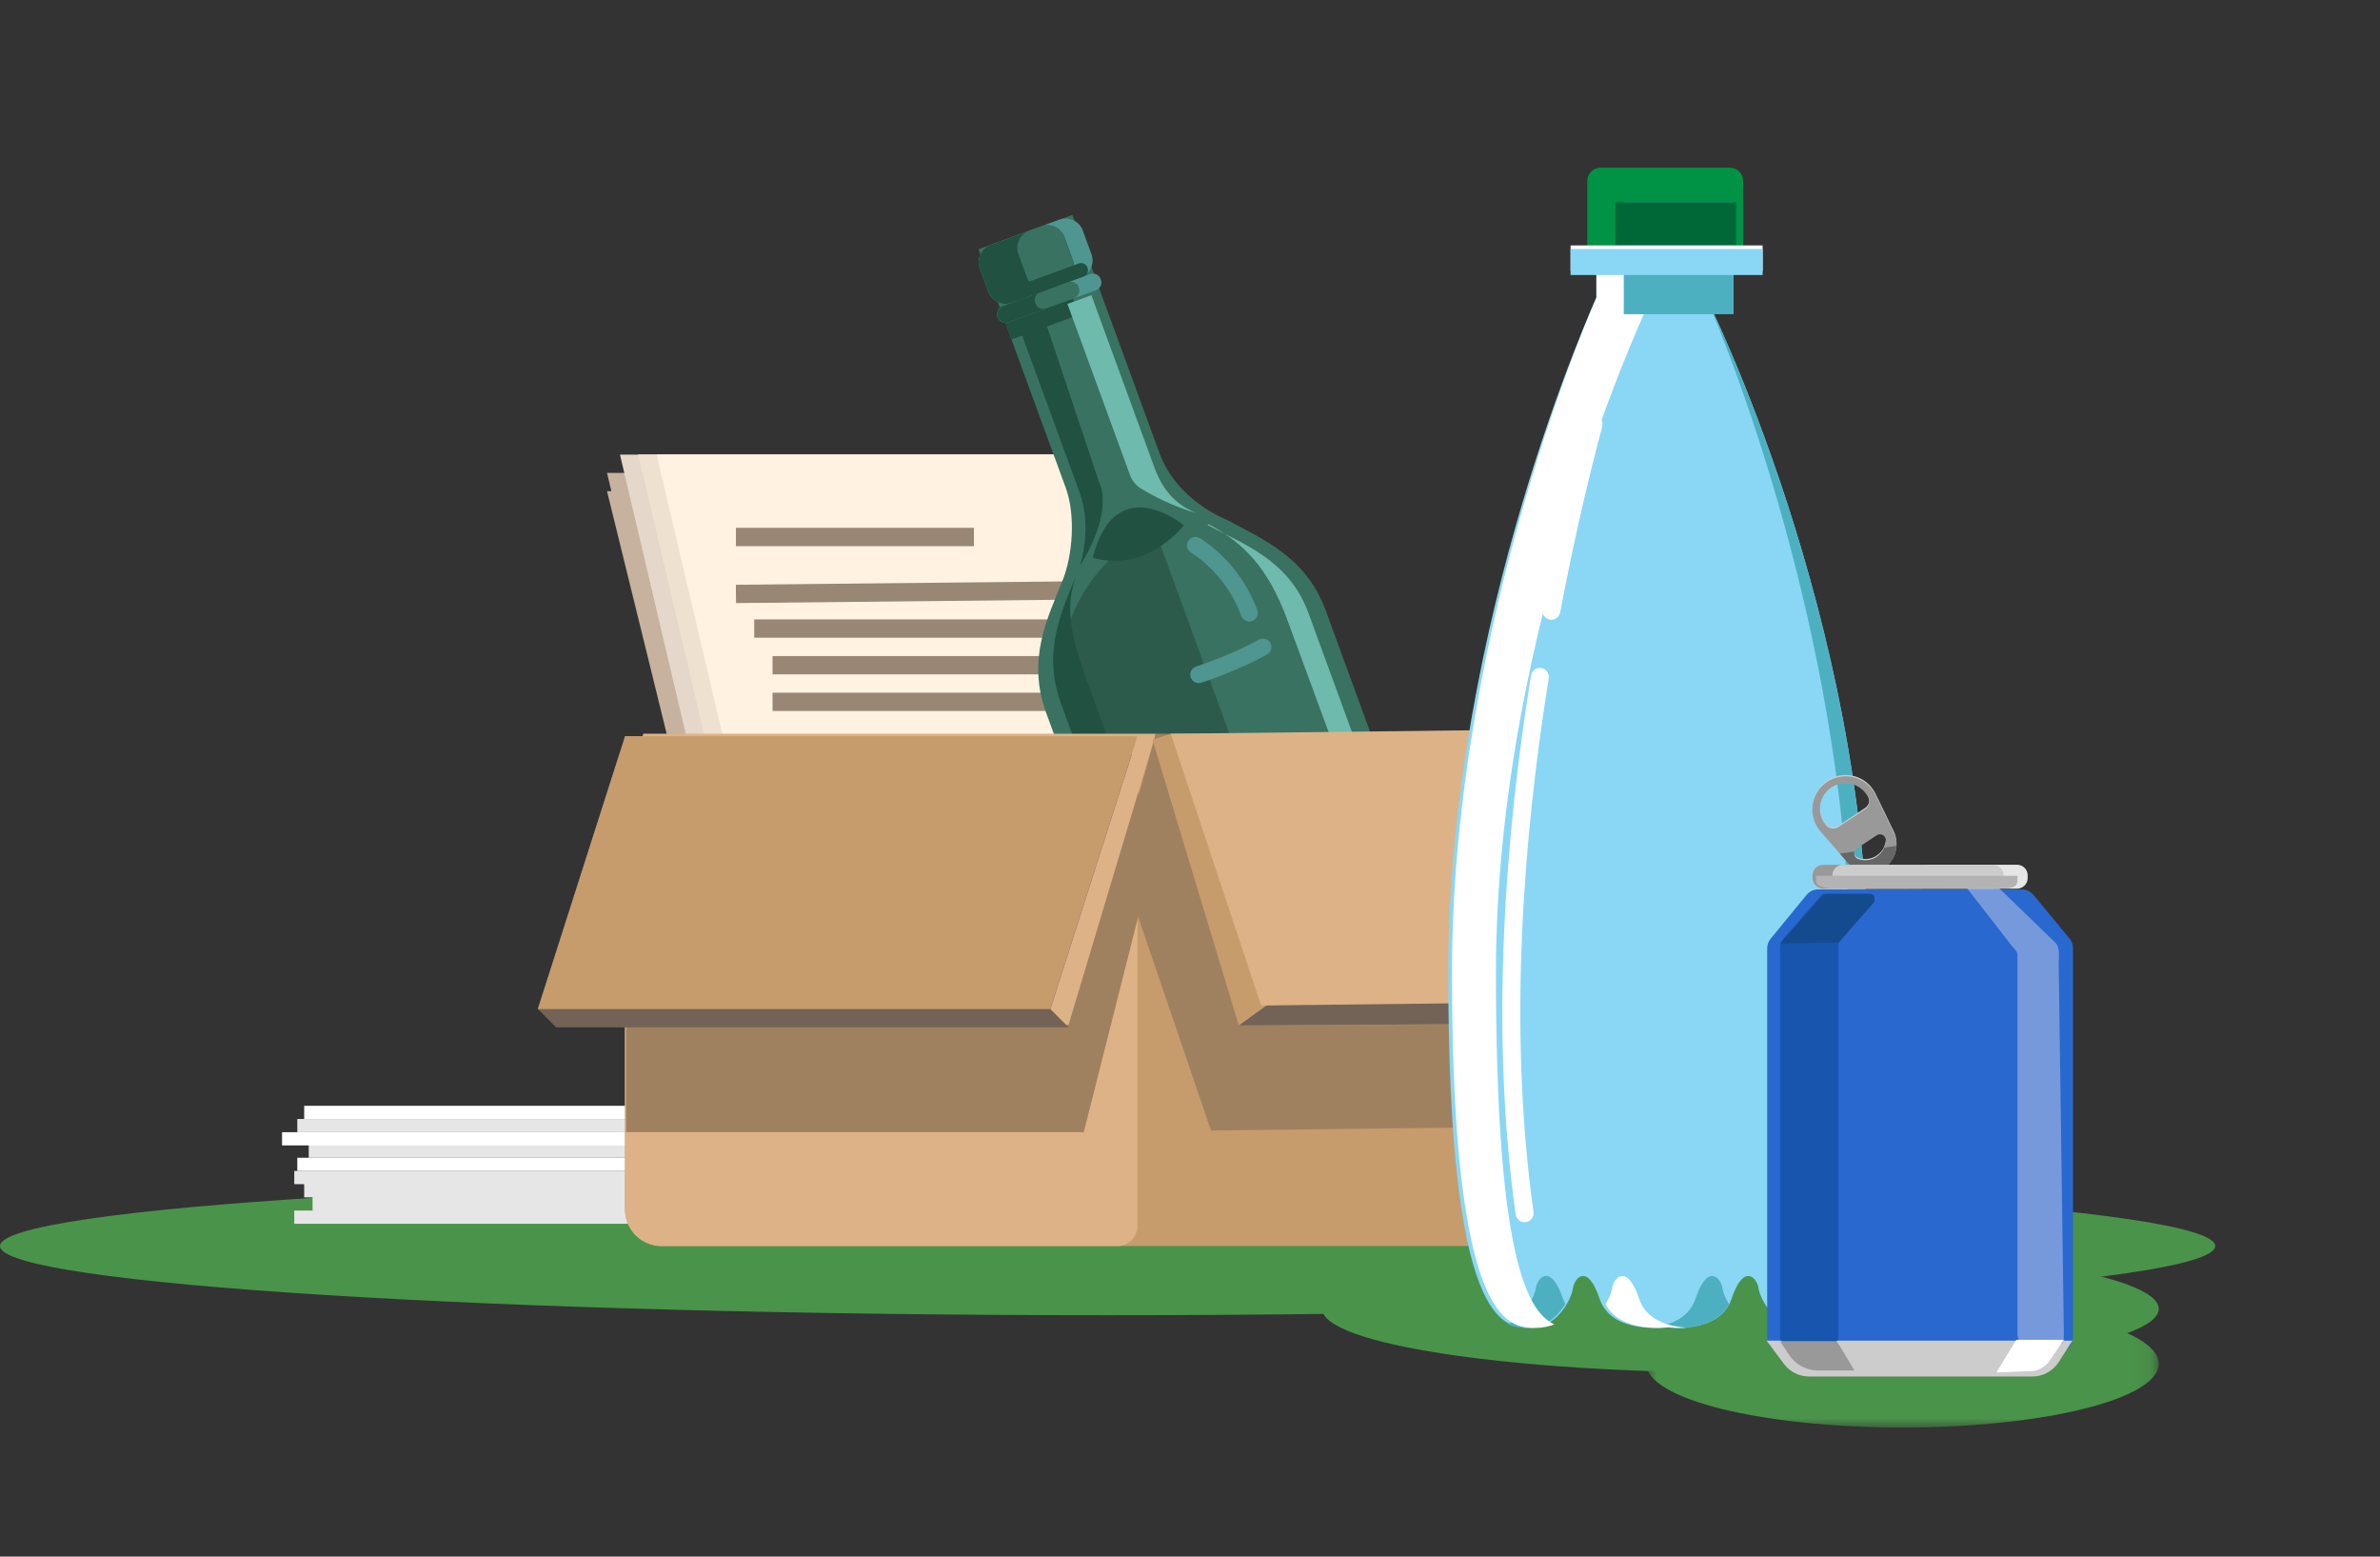 <svg xmlns="http://www.w3.org/2000/svg" xmlns:xlink="http://www.w3.org/1999/xlink" width="130" height="85" viewBox="0 0 130 85">
    <rect x="0" y="0" width="130" height="85" fill="#333333" stroke="none"/>
    <defs>
        <path id="prefix__a" d="M0.928 0.04L28.915 0.04 28.915 7 0.928 7z"/>
    </defs>
    <g fill="none" fill-rule="evenodd">
        <path fill="#4A934A" d="M117.915 71.47c0 1.921-10.23 3.48-22.85 3.48-12.618 0-22.849-1.559-22.849-3.48 0-1.923 10.23-3.48 22.85-3.48 12.618 0 22.849 1.557 22.849 3.48"/>
        <g transform="translate(89 70.949)">
            <mask id="prefix__b" fill="#fff">
                <use xlink:href="#prefix__a"/>
            </mask>
            <path fill="#4A934A" d="M28.915 3.52C28.915 5.442 22.65 7 14.921 7 7.192 7 .928 5.442.928 3.52S7.194.04 14.921.04c7.729 0 13.994 1.558 13.994 3.48" mask="url(#prefix__b)"/>
        </g>
        <path fill="#4A934A" d="M0 68.04c0 2.087 27.087 3.778 60.5 3.778s60.5-1.69 60.5-3.778c0-2.087-27.087-3.778-60.5-3.778S0 65.953 0 68.04"/>
        <path fill="#E6E6E6" d="M16.073 66.824L35.865 66.824 35.865 66.103 16.073 66.103zM17.073 66.103L36.865 66.103 36.865 65.382 17.073 65.382zM16.615 65.382L36.407 65.382 36.407 64.661 16.615 64.661zM16.073 64.661L35.865 64.661 35.865 63.94 16.073 63.94z"/>
        <path fill="#FFF" d="M16.239 63.94L36.031 63.94 36.031 63.219 16.239 63.219z"/>
        <path fill="#E6E6E6" d="M16.864 63.22L36.656 63.22 36.656 62.499 16.864 62.499z"/>
        <path fill="#FFF" d="M15.406 62.545L35.198 62.545 35.198 61.824 15.406 61.824z"/>
        <path fill="#E6E6E6" d="M16.239 61.824L36.031 61.824 36.031 61.103 16.239 61.103z"/>
        <path fill="#FFF" d="M16.615 61.103L36.407 61.103 36.407 60.382 16.615 60.382z"/>
        <path fill="#FFF2E1" d="M34.864 24.823L44.753 66.823 70.197 66.823 60.818 24.823z"/>
        <path fill="#C6B29E" d="M33.156 25.823L43.243 67.823 69.198 67.823 59.631 25.823z"/>
        <path fill="#C6B29E" d="M33.156 26.823L43.243 67.823 69.198 67.823 59.631 26.823z"/>
        <path fill="#E5D8CA" d="M33.864 24.823L43.753 66.823 69.197 66.823 59.818 24.823z"/>
        <path fill="#EFE1D0" d="M34.864 24.823L44.753 66.823 70.197 66.823 60.818 24.823z"/>
        <path fill="#FFF2E1" d="M35.864 24.823L45.753 66.823 71.197 66.823 61.818 24.823z"/>
        <path stroke="#998675" d="M40.198 29.323L53.198 29.323M40.198 32.431L61.197 32.216M41.198 34.324L58.198 34.324M42.198 36.324L62.198 36.324M42.198 38.324L62.198 38.324"/>
        <path fill="#397260" d="M58.052 31.668c-.798 2.013-1.993 4.29-.905 7.264L66.978 65.8c.11.298.357.525.664.593.78.174 2.805.162 6.39-1.006l1.935-.708c3.87-1.416 5.416-2.668 6.031-3.395.281-.333.351-.795.201-1.206l-9.782-26.733c-1.088-2.974-3.5-3.913-5.396-4.96 0 0-2.725-1.011-3.689-3.645l-4.758-13.003-5.126 1.876 4.758 13.003c.562 1.536.378 3.71-.154 5.052"/>
        <path fill="#205141" d="M81.086 59.985c.283.774-2.469 2.493-6.147 3.839-3.678 1.346-6.889 1.809-7.172 1.035-.284-.775 2.468-2.494 6.146-3.84 3.678-1.345 6.89-1.808 7.173-1.034"/>
        <path fill="#397260" d="M79.06 61.32c.235.643-1.563 1.892-4.016 2.789-2.453.898-4.632 1.105-4.867.462-.235-.642 1.244-2.763 3.697-3.661 2.453-.897 4.951-.231 5.186.41"/>
        <path fill="#2C5B4B" d="M63.057 28.866s10.846 29.641 12.64 34.548C71.817 66.084 68.492 65 68.492 65L57.9 36.918s-.227-5.4 5.156-8.052"/>
        <path fill="#205141" d="M58.844 31.26c-.78 2-1.96 4.227-.889 7.157l9.531 26.046c.107.293.314.674.621.741.776.167 2.806.43 6.344-.865l1.678-.615c-3.537 1.295-5.582 1.04-6.359.871-.307-.066-.529-.442-.636-.735l-9.53-26.046c-1.073-2.93-1.54-4.554-.76-6.555"/>
        <path fill="#6EBAAD" d="M66.031 28.63c1.888 1.024 3.226 2.329 4.3 5.26l9.584 26.026c.107.293-.259.884-.45 1.133-.485.629-1.83 2.124-5.367 3.419l1.68-.615c3.536-1.294 4.83-2.772 5.314-3.4.191-.248.015-.642-.093-.934l-9.53-26.047c-1.072-2.93-3.635-3.788-5.523-4.812"/>
        <path stroke="#4E968F" stroke-linecap="round" stroke-width=".929" d="M65.479 36.837c1.069-.358 2.305-.85 3.504-1.5M65.298 29.783s2.006 1.134 2.941 3.69"/>
        <path stroke="#4E968F" stroke-linecap="round" stroke-width="1.404" d="M71.217 41.977L71.579 42.966M72.544 45.602L77.368 58.786"/>
        <path fill="#4E968F" d="M59.022 15.159l-3.75 1.372c-.517.189-1.093-.077-1.282-.596l-.47-1.284c-.19-.52.077-1.093.595-1.283l3.75-1.371c.518-.19 1.093.076 1.282.595l.47 1.284c.19.519-.076 1.093-.595 1.283"/>
        <path fill="#205141" d="M58.02 15.525l-2.747 1.005c-.518.19-1.093-.077-1.282-.595l-.47-1.285c-.19-.518.077-1.093.595-1.282l2.747-1.005c.519-.19 1.093.077 1.283.596l.469 1.284c.19.518-.076 1.092-.595 1.282"/>
        <path fill="#397260" d="M58.02 15.525l-.64.234c-.518.19-1.092-.077-1.282-.595l-.47-1.284c-.19-.519.077-1.094.596-1.284l.639-.232c.519-.19 1.093.075 1.283.595l.469 1.284c.19.518-.076 1.092-.595 1.282M59.858 15.851L55.082 17.6c-.236.086-.495-.035-.581-.27l-.011-.03c-.087-.235.035-.495.27-.58l4.776-1.748c.234-.086.495.034.58.27l.011.03c.087.234-.035.494-.27.58"/>
        <path fill="#4E968F" d="M59.858 15.851L55.082 17.6c-.236.086-.495-.035-.581-.27l-.011-.03c-.087-.235.035-.495.27-.58l4.776-1.748c.234-.086.495.034.58.27l.011.03c.087.234-.035.494-.27.58"/>
        <path fill="#205141" d="M57.832 16.592l-2.751 1.006c-.234.086-.495-.034-.581-.269l-.01-.03c-.086-.235.034-.495.269-.58l2.75-1.007c.236-.086.496.034.582.27l.01.03c.087.234-.034.494-.27.58"/>
        <path fill="#397260" d="M58.66 16.29l-1.522.556c-.235.086-.495-.035-.58-.27l-.012-.029c-.086-.235.035-.495.27-.58l1.522-.558c.235-.086.495.034.581.27l.011.03c.086.234-.035.494-.27.58"/>
        <path fill="#205141" d="M58.921 17.192L55.249 18.535 54.927 17.655 58.599 16.312zM59.188 15.098l-3.697 1.353-.26-.713 3.696-1.353c.19-.07.401.028.471.218l.008.024c.07.19-.028.4-.218.47"/>
        <path fill="#6EBAAD" d="M58.304 16.596l3.415 9.332c.117.32.337.591.629.766.596.357 1.718.963 3.015 1.328-1.522-.597-2.054-1.804-2.32-2.53l-3.43-9.375-1.309.48z"/>
        <path fill="#205141" d="M58.98 26.917l-3.343-9.137 1.37-.502 3.025 9.052s.89 1.414-1.045 4.575c0 0 .69-2.08-.007-3.988M59.689 30.456c2.97.85 4.976-1.772 4.976-1.772s-3.745-3.102-4.976 1.772"/>
        <path fill="#C69C6D" d="M34.14 40.203h58.058V66.04c0 1.104-.895 2-2 2H36.14c-1.105 0-2-.896-2-2V40.203z"/>
        <path fill="#DDB287" d="M35.24 40.203H61.03c.608 0 1.1.492 1.1 1.1v25.638c0 .606-.492 1.1-1.1 1.1h-24.9c-1.1 0-1.992-.892-1.992-1.992V41.303c0-.607.493-1.1 1.1-1.1"/>
        <path fill="#A0815F" d="M34.198 55.824L34.198 61.824 59.198 61.824 62.198 49.95 62.198 40.203z"/>
        <path fill="#DDB287" d="M35.14 40.063L63.132 40.063 58.368 55.959 30.376 55.959z"/>
        <path fill="#736357" d="M33.827 41.204L61.819 41.204 57.375 55.1 58.368 56.099 30.377 56.099 29.383 55.101z"/>
        <path fill="#C69C6D" d="M34.139 40.203L62.132 40.203 57.367 55.099 29.375 55.099z"/>
        <path fill="#A0815F" d="M92.198 40.293L63.132 40.062 62.132 43.661 62.198 50.151 66.146 61.733 92.198 61.42z"/>
        <path fill="#C69C6D" d="M90.939 40.063L63.95 40.068 62.949 40.389 67.666 55.996 95.656 55.873z"/>
        <path fill="#736357" d="M69.713 54.517L67.665 55.997 96.448 55.824 96.777 54.603z"/>
        <path fill="#DDB287" d="M91.939 39.741L63.949 40.068 68.886 54.907 96.876 54.58z"/>
        <path fill="#89D7F5" d="M93.198 16.256v-1.803l-3-.328-3 .328v1.803s-8.09 17.62-8.09 36.878c0 19.26 3.015 19.377 4.49 19.377s2.238-1.593 2.32-2.167c.082-.573.799-1.393 1.455.574s3.61 1.557 3.61 1.557 2.944.41 3.599-1.557c.656-1.967 1.39-1.147 1.472-.574.082.574.899 2.167 2.374 2.167s3.614-.118 3.614-19.377c0-19.258-8.844-36.878-8.844-36.878"/>
        <path fill="#4DB0C1" d="M93.198 16.256v-1.803l-3.245-.328-.508.076 3.753.252v1.803s7.859 17.62 7.859 36.878c0 15.193-1.947 18.473-3.5 19.181.254.12.546.196.86.196 1.476 0 3.619-.118 3.619-19.377 0-19.258-8.838-36.878-8.838-36.878M85.375 70.918c-.656-1.967-1.403-1.147-1.485-.574-.065.451-.59 1.53-1.528 1.971.415.19.801.196 1.113.196.96 0 1.642-.675 2.026-1.304-.047-.09-.09-.185-.126-.289M94.083 70.345c-.082-.574-.82-1.393-1.475.574-.408 1.224-1.705 1.527-2.626 1.582.563.033.987-.025.987-.025s2.632.363 3.475-1.257c-.21-.341-.332-.671-.361-.874"/>
        <g fill="#FFF">
            <path d="M8.198 2.308V.505l4.118-.328 1.572.076-2.69.252v1.803s-8.486 17.62-8.486 36.878c0 15.193 1.633 18.473 3.186 19.18-.254.12-.703.197-1.018.197-1.475 0-4.57-.118-4.57-19.377 0-19.258 7.888-36.878 7.888-36.878M17.766 56.97c.656-1.967 1.403-1.147 1.485-.574.065.45.59 1.529 1.528 1.97-.415.19-.801.197-1.113.197-.96 0-1.642-.675-2.026-1.304.047-.091.09-.185.126-.29M9.058 56.396c.082-.574.82-1.393 1.475.574.408 1.224 1.705 1.527 2.626 1.582-.563.033-.987-.025-.987-.025s-2.632.363-3.475-1.257c.21-.341.332-.671.361-.874" transform="translate(79 13.949)"/>
        </g>
        <path fill="#009245" d="M87.43 14.638h7.058c.403 0 .73-.327.73-.73V9.886c0-.403-.327-.73-.73-.73H87.43c-.403 0-.73.327-.73.73v4.022c0 .403.328.73.73.73"/>
        <path fill="#4DB0C1" d="M88.694 17.157L94.694 17.157 94.694 14.799 88.694 14.799zM88.694 13.401L94.694 13.401 94.694 11.043 88.694 11.043z"/>
        <path fill="#006837" d="M88.24 13.401L94.829 13.401 94.829 11.043 88.24 11.043z"/>
        <path fill="#FFF" d="M85.788 14.821L96.278 14.821 96.278 13.401 85.788 13.401z"/>
        <path fill="#89D7F5" d="M85.788 15.017L96.278 15.017 96.278 13.597 85.788 13.597z"/>
        <path stroke="#FFF" stroke-linecap="round" stroke-width=".983" d="M84.11 36.965c-1.373 8.538-2.256 19.163-.833 29.282M87.041 23.174c-.643 2.406-1.505 5.933-2.302 10.176M88.039 19.698s-.172.534-.454 1.515"/>
        <path fill="#2968CE" d="M113.053 51.262l-1.967-2.38c-.158-.2-.4-.318-.657-.318H99.322c-.25 0-.487.112-.646.305l-1.96 2.389c-.123.149-.19.337-.19.53v21.21c0 .46.374.835.835.835h15.035c.461 0 .835-.374.835-.835v-21.22c0-.187-.062-.37-.178-.516"/>
        <path fill="#CCC" d="M111.003 75.165H98.82c-.544 0-1.056-.257-1.381-.692l-.946-1.267H113.2l-.745 1.165c-.317.495-.864.794-1.452.794"/>
        <path fill="#7699DC" d="M110.198 72.825V52.136c0-.187-.22-.369-.334-.516l-2.477-3.193c-.16-.202-.48-.604-.735-.604h1.814c.257 0 .499.402.657.604l3.148 3.051c.274.275.177.866.177 1.053l.284 20.294c0 .461-.026.647-.487.647l-2.141.07c.462 0 .094-.256.094-.717"/>
        <path fill="#999" d="M101.293 74.834s-.89-1.51-.975-1.593h-3.086l.503.757c.346.522.931.836 1.557.836h2.001z"/>
        <path fill="#FFF" d="M109.041 74.949l1.094-1.79h2.596l-.776 1.142c-.204.297-.517.498-.871.557l-2.043.09z"/>
        <path fill="#1755AF" d="M99.496 48.872c.03-.038.076-.06.125-.06h2.59c.134 0 .208.155.124.259l-1.88 2.352c-.024.029-.036.064-.036.1V73.08c0 .088-.072.16-.16.16h-2.867c-.088 0-.16-.072-.16-.16V51.72c0-.163.06-.322.168-.446l2.096-2.403z"/>
        <path fill="#134B8E" d="M100.428 51.471l1.89-2.15c.174-.199.034-.509-.23-.509h-2.275c-.122 0-.238.052-.318.143l-2.262 2.568s1.687-.052 3.195-.052"/>
        <path fill="#CCC" d="M100.077 42.898c.7-.426 1.615-.156 1.973.581.11.226.035.498-.174.637l-1.46.972c-.214.141-.498.103-.666-.09-.565-.65-.409-1.652.327-2.1m1.344 3.36l1.085-.717c.223-.148.52.022.507.29-.02.39-.242.761-.616.952-.29.148-.62.161-.91.053-.25-.092-.289-.43-.066-.578m-1.98-.929l1.496 1.72c.456.524 1.212.67 1.832.353.732-.376 1.031-1.268.672-2.008l-.994-2.05c-.468-.965-1.664-1.318-2.58-.76-.962.584-1.166 1.895-.426 2.745"/>
        <path fill="#999" d="M100.077 42.97c.7-.426 1.615-.156 1.973.58.11.227.035.499-.174.638l-1.46.972c-.214.14-.498.103-.666-.09-.565-.65-.409-1.652.327-2.1m1.344 3.36l1.085-.717c.223-.148.52.022.507.289-.02.39-.242.762-.616.953-.29.148-.62.16-.91.053-.25-.092-.289-.431-.066-.578m-1.98-.93l1.496 1.72c.456.525 1.212.67 1.832.354.732-.376 1.031-1.268.672-2.008l-.994-2.051c-.468-.964-1.664-1.317-2.58-.76-.962.585-1.166 1.896-.426 2.746"/>
        <path fill="#666" d="M102.769 47.473c-.62.317-1.375.171-1.832-.354l-.443-.509.803-.109c-.05.156.014.342.19.407.29.107.62.095.91-.054.248-.127.422-.336.522-.574l.666-.09c-.023.526-.314 1.026-.816 1.283"/>
        <path fill="#E6E6E6" d="M110.177 48.525H99.58c-.321 0-.582-.26-.582-.58V47.8c0-.32.26-.582.582-.582h10.596c.32 0 .58.261.58.582v.144c0 .321-.26.581-.58.581"/>
        <path fill="#999" d="M104.962 48.525H99.58c-.321 0-.582-.26-.582-.58V47.8c0-.32.26-.582.582-.582h5.38c.322 0 .582.261.582.582v.144c0 .321-.26.581-.581.581"/>
        <path fill="#CCC" d="M108.863 48.525h-8.195c-.321 0-.581-.26-.581-.58V47.8c0-.32.26-.582.58-.582h8.196c.32 0 .58.261.58.582v.144c0 .321-.26.581-.58.581"/>
        <path fill="#B3B3B3" d="M110.198 47.824v.263c0 .44-.55.421-.797.421l-9.106.017c-.248 0-1.097.002-1.097-.438v-.264h11z"/>
    </g>
</svg>
